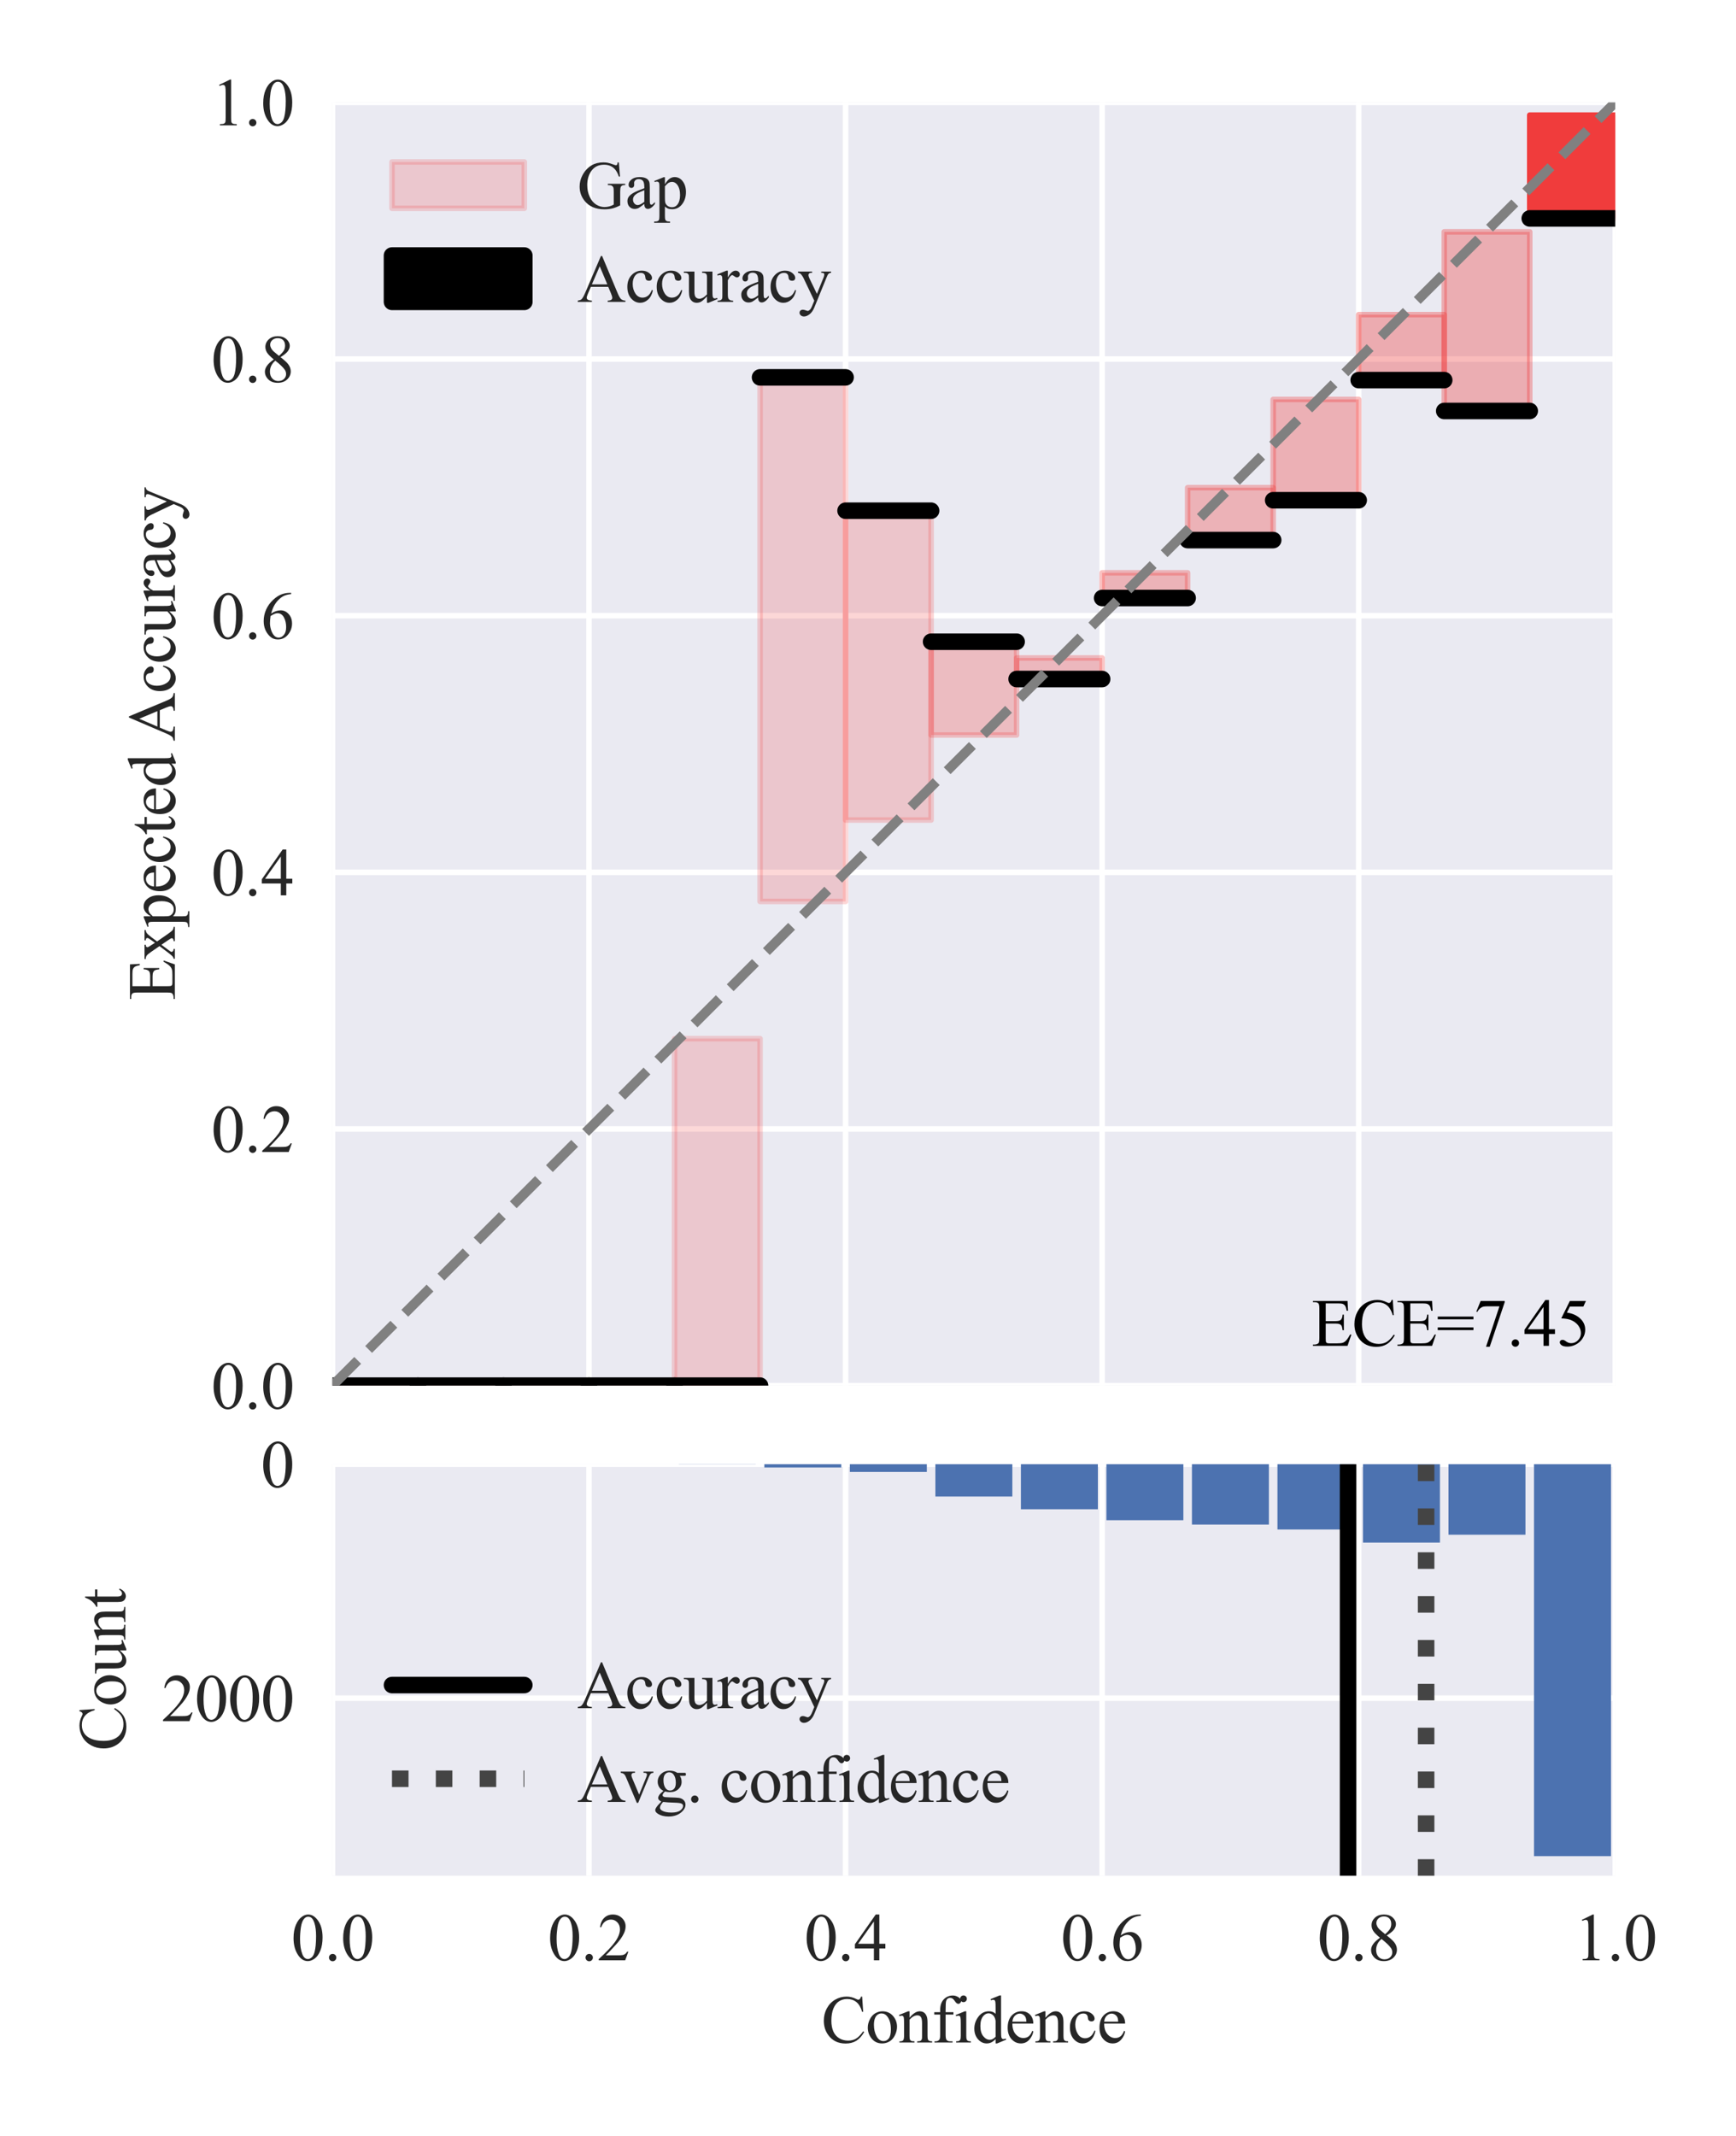 <?xml version="1.0" encoding="utf-8" standalone="no"?>
<!DOCTYPE svg PUBLIC "-//W3C//DTD SVG 1.1//EN"
  "http://www.w3.org/Graphics/SVG/1.1/DTD/svg11.dtd">
<svg height="387.302pt" version="1.1" viewBox="0 0 314.869 387.302" width="314.869pt" xmlns="http://www.w3.org/2000/svg" xmlns:xlink="http://www.w3.org/1999/xlink">
 <defs>
  <style type="text/css">*{stroke-linecap:butt;stroke-linejoin:round;}</style>
 </defs>
 <g id="figure_1">
  <g id="patch_1">
   <path d="M 0 387.302 
L 314.869 387.302 
L 314.869 0 
L 0 0 
z
" style="fill:#ffffff;"/>
  </g>
  <g id="axes_1">
   <g id="patch_2">
    <path d="M 60.299 251.236 
L 292.969 251.236 
L 292.969 18.566 
L 60.299 18.566 
z
" style="fill:#eaeaf2;"/>
   </g>
   <g id="matplotlib.axis_1">
    <g id="xtick_1">
     <g id="line2d_1">
      <path clip-path="url(#p86e40b8d4a)" d="M 60.299 251.236 
L 60.299 18.566 
" style="fill:none;stroke:#ffffff;stroke-linecap:round;"/>
     </g>
     <g id="line2d_2"/>
    </g>
    <g id="xtick_2">
     <g id="line2d_3">
      <path clip-path="url(#p86e40b8d4a)" d="M 106.833 251.236 
L 106.833 18.566 
" style="fill:none;stroke:#ffffff;stroke-linecap:round;"/>
     </g>
     <g id="line2d_4"/>
    </g>
    <g id="xtick_3">
     <g id="line2d_5">
      <path clip-path="url(#p86e40b8d4a)" d="M 153.367 251.236 
L 153.367 18.566 
" style="fill:none;stroke:#ffffff;stroke-linecap:round;"/>
     </g>
     <g id="line2d_6"/>
    </g>
    <g id="xtick_4">
     <g id="line2d_7">
      <path clip-path="url(#p86e40b8d4a)" d="M 199.901 251.236 
L 199.901 18.566 
" style="fill:none;stroke:#ffffff;stroke-linecap:round;"/>
     </g>
     <g id="line2d_8"/>
    </g>
    <g id="xtick_5">
     <g id="line2d_9">
      <path clip-path="url(#p86e40b8d4a)" d="M 246.435 251.236 
L 246.435 18.566 
" style="fill:none;stroke:#ffffff;stroke-linecap:round;"/>
     </g>
     <g id="line2d_10"/>
    </g>
    <g id="xtick_6">
     <g id="line2d_11">
      <path clip-path="url(#p86e40b8d4a)" d="M 292.969 251.236 
L 292.969 18.566 
" style="fill:none;stroke:#ffffff;stroke-linecap:round;"/>
     </g>
     <g id="line2d_12"/>
    </g>
   </g>
   <g id="matplotlib.axis_2">
    <g id="ytick_1">
     <g id="line2d_13">
      <path clip-path="url(#p86e40b8d4a)" d="M 60.299 251.236 
L 292.969 251.236 
" style="fill:none;stroke:#ffffff;stroke-linecap:round;"/>
     </g>
     <g id="line2d_14"/>
     <g id="text_1">
      <!-- 0.0 -->
      <g style="fill:#262626;" transform="translate(38.299 255.403)scale(0.12 -0.12)">
       <defs>
        <path d="M 231 2094 
Q 231 2819 450 3342 
Q 669 3866 1031 4122 
Q 1313 4325 1613 4325 
Q 2100 4325 2488 3828 
Q 2972 3213 2972 2159 
Q 2972 1422 2759 906 
Q 2547 391 2217 158 
Q 1888 -75 1581 -75 
Q 975 -75 572 641 
Q 231 1244 231 2094 
z
M 844 2016 
Q 844 1141 1059 588 
Q 1238 122 1591 122 
Q 1759 122 1940 273 
Q 2122 425 2216 781 
Q 2359 1319 2359 2297 
Q 2359 3022 2209 3506 
Q 2097 3866 1919 4016 
Q 1791 4119 1609 4119 
Q 1397 4119 1231 3928 
Q 1006 3669 925 3112 
Q 844 2556 844 2016 
z
" id="TimesNewRomanPSMT-30" transform="scale(0.016)"/>
        <path d="M 800 606 
Q 947 606 1047 504 
Q 1147 403 1147 259 
Q 1147 116 1045 14 
Q 944 -88 800 -88 
Q 656 -88 554 14 
Q 453 116 453 259 
Q 453 406 554 506 
Q 656 606 800 606 
z
" id="TimesNewRomanPSMT-2e" transform="scale(0.016)"/>
       </defs>
       <use xlink:href="#TimesNewRomanPSMT-30"/>
       <use x="50" xlink:href="#TimesNewRomanPSMT-2e"/>
       <use x="75" xlink:href="#TimesNewRomanPSMT-30"/>
      </g>
     </g>
    </g>
    <g id="ytick_2">
     <g id="line2d_15">
      <path clip-path="url(#p86e40b8d4a)" d="M 60.299 204.702 
L 292.969 204.702 
" style="fill:none;stroke:#ffffff;stroke-linecap:round;"/>
     </g>
     <g id="line2d_16"/>
     <g id="text_2">
      <!-- 0.2 -->
      <g style="fill:#262626;" transform="translate(38.299 208.869)scale(0.12 -0.12)">
       <defs>
        <path d="M 2934 816 
L 2638 0 
L 138 0 
L 138 116 
Q 1241 1122 1691 1759 
Q 2141 2397 2141 2925 
Q 2141 3328 1894 3587 
Q 1647 3847 1303 3847 
Q 991 3847 742 3664 
Q 494 3481 375 3128 
L 259 3128 
Q 338 3706 661 4015 
Q 984 4325 1469 4325 
Q 1984 4325 2329 3994 
Q 2675 3663 2675 3213 
Q 2675 2891 2525 2569 
Q 2294 2063 1775 1497 
Q 997 647 803 472 
L 1909 472 
Q 2247 472 2383 497 
Q 2519 522 2628 598 
Q 2738 675 2819 816 
L 2934 816 
z
" id="TimesNewRomanPSMT-32" transform="scale(0.016)"/>
       </defs>
       <use xlink:href="#TimesNewRomanPSMT-30"/>
       <use x="50" xlink:href="#TimesNewRomanPSMT-2e"/>
       <use x="75" xlink:href="#TimesNewRomanPSMT-32"/>
      </g>
     </g>
    </g>
    <g id="ytick_3">
     <g id="line2d_17">
      <path clip-path="url(#p86e40b8d4a)" d="M 60.299 158.168 
L 292.969 158.168 
" style="fill:none;stroke:#ffffff;stroke-linecap:round;"/>
     </g>
     <g id="line2d_18"/>
     <g id="text_3">
      <!-- 0.4 -->
      <g style="fill:#262626;" transform="translate(38.299 162.334)scale(0.12 -0.12)">
       <defs>
        <path d="M 2978 1563 
L 2978 1119 
L 2409 1119 
L 2409 0 
L 1894 0 
L 1894 1119 
L 100 1119 
L 100 1519 
L 2066 4325 
L 2409 4325 
L 2409 1563 
L 2978 1563 
z
M 1894 1563 
L 1894 3666 
L 406 1563 
L 1894 1563 
z
" id="TimesNewRomanPSMT-34" transform="scale(0.016)"/>
       </defs>
       <use xlink:href="#TimesNewRomanPSMT-30"/>
       <use x="50" xlink:href="#TimesNewRomanPSMT-2e"/>
       <use x="75" xlink:href="#TimesNewRomanPSMT-34"/>
      </g>
     </g>
    </g>
    <g id="ytick_4">
     <g id="line2d_19">
      <path clip-path="url(#p86e40b8d4a)" d="M 60.299 111.634 
L 292.969 111.634 
" style="fill:none;stroke:#ffffff;stroke-linecap:round;"/>
     </g>
     <g id="line2d_20"/>
     <g id="text_4">
      <!-- 0.6 -->
      <g style="fill:#262626;" transform="translate(38.299 115.8)scale(0.12 -0.12)">
       <defs>
        <path d="M 2869 4325 
L 2869 4209 
Q 2456 4169 2195 4045 
Q 1934 3922 1679 3669 
Q 1425 3416 1258 3105 
Q 1091 2794 978 2366 
Q 1428 2675 1881 2675 
Q 2316 2675 2634 2325 
Q 2953 1975 2953 1425 
Q 2953 894 2631 456 
Q 2244 -75 1606 -75 
Q 1172 -75 869 213 
Q 275 772 275 1663 
Q 275 2231 503 2743 
Q 731 3256 1154 3653 
Q 1578 4050 1965 4187 
Q 2353 4325 2688 4325 
L 2869 4325 
z
M 925 2138 
Q 869 1716 869 1456 
Q 869 1156 980 804 
Q 1091 453 1309 247 
Q 1469 100 1697 100 
Q 1969 100 2183 356 
Q 2397 613 2397 1088 
Q 2397 1622 2184 2012 
Q 1972 2403 1581 2403 
Q 1463 2403 1327 2353 
Q 1191 2303 925 2138 
z
" id="TimesNewRomanPSMT-36" transform="scale(0.016)"/>
       </defs>
       <use xlink:href="#TimesNewRomanPSMT-30"/>
       <use x="50" xlink:href="#TimesNewRomanPSMT-2e"/>
       <use x="75" xlink:href="#TimesNewRomanPSMT-36"/>
      </g>
     </g>
    </g>
    <g id="ytick_5">
     <g id="line2d_21">
      <path clip-path="url(#p86e40b8d4a)" d="M 60.299 65.1 
L 292.969 65.1 
" style="fill:none;stroke:#ffffff;stroke-linecap:round;"/>
     </g>
     <g id="line2d_22"/>
     <g id="text_5">
      <!-- 0.8 -->
      <g style="fill:#262626;" transform="translate(38.299 69.266)scale(0.12 -0.12)">
       <defs>
        <path d="M 1228 2134 
Q 725 2547 579 2797 
Q 434 3047 434 3316 
Q 434 3728 753 4026 
Q 1072 4325 1600 4325 
Q 2113 4325 2425 4047 
Q 2738 3769 2738 3413 
Q 2738 3175 2569 2928 
Q 2400 2681 1866 2347 
Q 2416 1922 2594 1678 
Q 2831 1359 2831 1006 
Q 2831 559 2490 242 
Q 2150 -75 1597 -75 
Q 994 -75 656 303 
Q 388 606 388 966 
Q 388 1247 577 1523 
Q 766 1800 1228 2134 
z
M 1719 2469 
Q 2094 2806 2194 3001 
Q 2294 3197 2294 3444 
Q 2294 3772 2109 3958 
Q 1925 4144 1606 4144 
Q 1288 4144 1088 3959 
Q 888 3775 888 3528 
Q 888 3366 970 3203 
Q 1053 3041 1206 2894 
L 1719 2469 
z
M 1375 2016 
Q 1116 1797 991 1539 
Q 866 1281 866 981 
Q 866 578 1086 336 
Q 1306 94 1647 94 
Q 1984 94 2187 284 
Q 2391 475 2391 747 
Q 2391 972 2272 1150 
Q 2050 1481 1375 2016 
z
" id="TimesNewRomanPSMT-38" transform="scale(0.016)"/>
       </defs>
       <use xlink:href="#TimesNewRomanPSMT-30"/>
       <use x="50" xlink:href="#TimesNewRomanPSMT-2e"/>
       <use x="75" xlink:href="#TimesNewRomanPSMT-38"/>
      </g>
     </g>
    </g>
    <g id="ytick_6">
     <g id="line2d_23">
      <path clip-path="url(#p86e40b8d4a)" d="M 60.299 18.566 
L 292.969 18.566 
" style="fill:none;stroke:#ffffff;stroke-linecap:round;"/>
     </g>
     <g id="line2d_24"/>
     <g id="text_6">
      <!-- 1.0 -->
      <g style="fill:#262626;" transform="translate(38.299 22.733)scale(0.12 -0.12)">
       <defs>
        <path d="M 750 3822 
L 1781 4325 
L 1884 4325 
L 1884 747 
Q 1884 391 1914 303 
Q 1944 216 2037 169 
Q 2131 122 2419 116 
L 2419 0 
L 825 0 
L 825 116 
Q 1125 122 1212 167 
Q 1300 213 1334 289 
Q 1369 366 1369 747 
L 1369 3034 
Q 1369 3497 1338 3628 
Q 1316 3728 1258 3775 
Q 1200 3822 1119 3822 
Q 1003 3822 797 3725 
L 750 3822 
z
" id="TimesNewRomanPSMT-31" transform="scale(0.016)"/>
       </defs>
       <use xlink:href="#TimesNewRomanPSMT-31"/>
       <use x="50" xlink:href="#TimesNewRomanPSMT-2e"/>
       <use x="75" xlink:href="#TimesNewRomanPSMT-30"/>
      </g>
     </g>
    </g>
    <g id="text_7">
     <!-- Expected Accuracy -->
     <g style="fill:#262626;" transform="translate(31.71 181.378)rotate(-90)scale(0.12 -0.12)">
      <defs>
       <path d="M 1338 4006 
L 1338 2331 
L 2269 2331 
Q 2631 2331 2753 2441 
Q 2916 2584 2934 2947 
L 3050 2947 
L 3050 1472 
L 2934 1472 
Q 2891 1781 2847 1869 
Q 2791 1978 2662 2040 
Q 2534 2103 2269 2103 
L 1338 2103 
L 1338 706 
Q 1338 425 1363 364 
Q 1388 303 1450 267 
Q 1513 231 1688 231 
L 2406 231 
Q 2766 231 2928 281 
Q 3091 331 3241 478 
Q 3434 672 3638 1063 
L 3763 1063 
L 3397 0 
L 131 0 
L 131 116 
L 281 116 
Q 431 116 566 188 
Q 666 238 702 338 
Q 738 438 738 747 
L 738 3500 
Q 738 3903 656 3997 
Q 544 4122 281 4122 
L 131 4122 
L 131 4238 
L 3397 4238 
L 3444 3309 
L 3322 3309 
Q 3256 3644 3176 3769 
Q 3097 3894 2941 3959 
Q 2816 4006 2500 4006 
L 1338 4006 
z
" id="TimesNewRomanPSMT-45" transform="scale(0.016)"/>
       <path d="M 84 2863 
L 1431 2863 
L 1431 2747 
Q 1303 2747 1251 2703 
Q 1200 2659 1200 2588 
Q 1200 2513 1309 2356 
Q 1344 2306 1413 2200 
L 1616 1875 
L 1850 2200 
Q 2075 2509 2075 2591 
Q 2075 2656 2022 2701 
Q 1969 2747 1850 2747 
L 1850 2863 
L 2819 2863 
L 2819 2747 
Q 2666 2738 2553 2663 
Q 2400 2556 2134 2200 
L 1744 1678 
L 2456 653 
Q 2719 275 2831 198 
Q 2944 122 3122 113 
L 3122 0 
L 1772 0 
L 1772 113 
Q 1913 113 1991 175 
Q 2050 219 2050 291 
Q 2050 363 1850 653 
L 1431 1266 
L 972 653 
Q 759 369 759 316 
Q 759 241 829 180 
Q 900 119 1041 113 
L 1041 0 
L 106 0 
L 106 113 
Q 219 128 303 191 
Q 422 281 703 653 
L 1303 1450 
L 759 2238 
Q 528 2575 401 2661 
Q 275 2747 84 2747 
L 84 2863 
z
" id="TimesNewRomanPSMT-78" transform="scale(0.016)"/>
       <path d="M -6 2578 
L 875 2934 
L 994 2934 
L 994 2266 
Q 1216 2644 1439 2795 
Q 1663 2947 1909 2947 
Q 2341 2947 2628 2609 
Q 2981 2197 2981 1534 
Q 2981 794 2556 309 
Q 2206 -88 1675 -88 
Q 1444 -88 1275 -22 
Q 1150 25 994 166 
L 994 -706 
Q 994 -1000 1030 -1079 
Q 1066 -1159 1155 -1206 
Q 1244 -1253 1478 -1253 
L 1478 -1369 
L -22 -1369 
L -22 -1253 
L 56 -1253 
Q 228 -1256 350 -1188 
Q 409 -1153 442 -1076 
Q 475 -1000 475 -688 
L 475 2019 
Q 475 2297 450 2372 
Q 425 2447 370 2484 
Q 316 2522 222 2522 
Q 147 2522 31 2478 
L -6 2578 
z
M 994 2081 
L 994 1013 
Q 994 666 1022 556 
Q 1066 375 1236 237 
Q 1406 100 1666 100 
Q 1978 100 2172 344 
Q 2425 663 2425 1241 
Q 2425 1897 2138 2250 
Q 1938 2494 1663 2494 
Q 1513 2494 1366 2419 
Q 1253 2363 994 2081 
z
" id="TimesNewRomanPSMT-70" transform="scale(0.016)"/>
       <path d="M 681 1784 
Q 678 1147 991 784 
Q 1303 422 1725 422 
Q 2006 422 2214 576 
Q 2422 731 2563 1106 
L 2659 1044 
Q 2594 616 2278 264 
Q 1963 -88 1488 -88 
Q 972 -88 605 314 
Q 238 716 238 1394 
Q 238 2128 614 2539 
Q 991 2950 1559 2950 
Q 2041 2950 2350 2633 
Q 2659 2316 2659 1784 
L 681 1784 
z
M 681 1966 
L 2006 1966 
Q 1991 2241 1941 2353 
Q 1863 2528 1708 2628 
Q 1553 2728 1384 2728 
Q 1125 2728 920 2526 
Q 716 2325 681 1966 
z
" id="TimesNewRomanPSMT-65" transform="scale(0.016)"/>
       <path d="M 2631 1088 
Q 2516 522 2178 217 
Q 1841 -88 1431 -88 
Q 944 -88 581 321 
Q 219 731 219 1428 
Q 219 2103 620 2525 
Q 1022 2947 1584 2947 
Q 2006 2947 2278 2723 
Q 2550 2500 2550 2259 
Q 2550 2141 2473 2067 
Q 2397 1994 2259 1994 
Q 2075 1994 1981 2113 
Q 1928 2178 1911 2362 
Q 1894 2547 1784 2644 
Q 1675 2738 1481 2738 
Q 1169 2738 978 2506 
Q 725 2200 725 1697 
Q 725 1184 976 792 
Q 1228 400 1656 400 
Q 1963 400 2206 609 
Q 2378 753 2541 1131 
L 2631 1088 
z
" id="TimesNewRomanPSMT-63" transform="scale(0.016)"/>
       <path d="M 1031 3803 
L 1031 2863 
L 1700 2863 
L 1700 2644 
L 1031 2644 
L 1031 788 
Q 1031 509 1111 412 
Q 1191 316 1316 316 
Q 1419 316 1516 380 
Q 1613 444 1666 569 
L 1788 569 
Q 1678 263 1478 108 
Q 1278 -47 1066 -47 
Q 922 -47 784 33 
Q 647 113 581 261 
Q 516 409 516 719 
L 516 2644 
L 63 2644 
L 63 2747 
Q 234 2816 414 2980 
Q 594 3144 734 3369 
Q 806 3488 934 3803 
L 1031 3803 
z
" id="TimesNewRomanPSMT-74" transform="scale(0.016)"/>
       <path d="M 2222 322 
Q 2013 103 1813 7 
Q 1613 -88 1381 -88 
Q 913 -88 563 304 
Q 213 697 213 1313 
Q 213 1928 600 2439 
Q 988 2950 1597 2950 
Q 1975 2950 2222 2709 
L 2222 3238 
Q 2222 3728 2198 3840 
Q 2175 3953 2125 3993 
Q 2075 4034 2000 4034 
Q 1919 4034 1784 3984 
L 1744 4094 
L 2597 4444 
L 2738 4444 
L 2738 1134 
Q 2738 631 2761 520 
Q 2784 409 2836 365 
Q 2888 322 2956 322 
Q 3041 322 3181 375 
L 3216 266 
L 2366 -88 
L 2222 -88 
L 2222 322 
z
M 2222 541 
L 2222 2016 
Q 2203 2228 2109 2403 
Q 2016 2578 1861 2667 
Q 1706 2756 1559 2756 
Q 1284 2756 1069 2509 
Q 784 2184 784 1559 
Q 784 928 1059 592 
Q 1334 256 1672 256 
Q 1956 256 2222 541 
z
" id="TimesNewRomanPSMT-64" transform="scale(0.016)"/>
       <path id="TimesNewRomanPSMT-20" transform="scale(0.016)"/>
       <path d="M 2928 1419 
L 1288 1419 
L 1000 750 
Q 894 503 894 381 
Q 894 284 986 211 
Q 1078 138 1384 116 
L 1384 0 
L 50 0 
L 50 116 
Q 316 163 394 238 
Q 553 388 747 847 
L 2238 4334 
L 2347 4334 
L 3822 809 
Q 4000 384 4145 257 
Q 4291 131 4550 116 
L 4550 0 
L 2878 0 
L 2878 116 
Q 3131 128 3220 200 
Q 3309 272 3309 375 
Q 3309 513 3184 809 
L 2928 1419 
z
M 2841 1650 
L 2122 3363 
L 1384 1650 
L 2841 1650 
z
" id="TimesNewRomanPSMT-41" transform="scale(0.016)"/>
       <path d="M 2709 2863 
L 2709 1128 
Q 2709 631 2732 520 
Q 2756 409 2807 365 
Q 2859 322 2928 322 
Q 3025 322 3147 375 
L 3191 266 
L 2334 -88 
L 2194 -88 
L 2194 519 
Q 1825 119 1631 15 
Q 1438 -88 1222 -88 
Q 981 -88 804 51 
Q 628 191 559 409 
Q 491 628 491 1028 
L 491 2306 
Q 491 2509 447 2587 
Q 403 2666 317 2708 
Q 231 2750 6 2747 
L 6 2863 
L 1009 2863 
L 1009 947 
Q 1009 547 1148 422 
Q 1288 297 1484 297 
Q 1619 297 1789 381 
Q 1959 466 2194 703 
L 2194 2325 
Q 2194 2569 2105 2655 
Q 2016 2741 1734 2747 
L 1734 2863 
L 2709 2863 
z
" id="TimesNewRomanPSMT-75" transform="scale(0.016)"/>
       <path d="M 1038 2947 
L 1038 2303 
Q 1397 2947 1775 2947 
Q 1947 2947 2059 2842 
Q 2172 2738 2172 2600 
Q 2172 2478 2090 2393 
Q 2009 2309 1897 2309 
Q 1788 2309 1652 2417 
Q 1516 2525 1450 2525 
Q 1394 2525 1328 2463 
Q 1188 2334 1038 2041 
L 1038 669 
Q 1038 431 1097 309 
Q 1138 225 1241 169 
Q 1344 113 1538 113 
L 1538 0 
L 72 0 
L 72 113 
Q 291 113 397 181 
Q 475 231 506 341 
Q 522 394 522 644 
L 522 1753 
Q 522 2253 501 2348 
Q 481 2444 426 2487 
Q 372 2531 291 2531 
Q 194 2531 72 2484 
L 41 2597 
L 906 2947 
L 1038 2947 
z
" id="TimesNewRomanPSMT-72" transform="scale(0.016)"/>
       <path d="M 1822 413 
Q 1381 72 1269 19 
Q 1100 -59 909 -59 
Q 613 -59 420 144 
Q 228 347 228 678 
Q 228 888 322 1041 
Q 450 1253 767 1440 
Q 1084 1628 1822 1897 
L 1822 2009 
Q 1822 2438 1686 2597 
Q 1550 2756 1291 2756 
Q 1094 2756 978 2650 
Q 859 2544 859 2406 
L 866 2225 
Q 866 2081 792 2003 
Q 719 1925 600 1925 
Q 484 1925 411 2006 
Q 338 2088 338 2228 
Q 338 2497 613 2722 
Q 888 2947 1384 2947 
Q 1766 2947 2009 2819 
Q 2194 2722 2281 2516 
Q 2338 2381 2338 1966 
L 2338 994 
Q 2338 584 2353 492 
Q 2369 400 2405 369 
Q 2441 338 2488 338 
Q 2538 338 2575 359 
Q 2641 400 2828 588 
L 2828 413 
Q 2478 -56 2159 -56 
Q 2006 -56 1915 50 
Q 1825 156 1822 413 
z
M 1822 616 
L 1822 1706 
Q 1350 1519 1213 1441 
Q 966 1303 859 1153 
Q 753 1003 753 825 
Q 753 600 887 451 
Q 1022 303 1197 303 
Q 1434 303 1822 616 
z
" id="TimesNewRomanPSMT-61" transform="scale(0.016)"/>
       <path d="M 38 2863 
L 1372 2863 
L 1372 2747 
L 1306 2747 
Q 1166 2747 1095 2686 
Q 1025 2625 1025 2534 
Q 1025 2413 1128 2197 
L 1825 753 
L 2466 2334 
Q 2519 2463 2519 2588 
Q 2519 2644 2497 2672 
Q 2472 2706 2419 2726 
Q 2366 2747 2231 2747 
L 2231 2863 
L 3163 2863 
L 3163 2747 
Q 3047 2734 2984 2696 
Q 2922 2659 2847 2556 
Q 2819 2513 2741 2316 
L 1575 -541 
Q 1406 -956 1132 -1168 
Q 859 -1381 606 -1381 
Q 422 -1381 303 -1275 
Q 184 -1169 184 -1031 
Q 184 -900 270 -820 
Q 356 -741 506 -741 
Q 609 -741 788 -809 
Q 913 -856 944 -856 
Q 1038 -856 1148 -759 
Q 1259 -663 1372 -384 
L 1575 113 
L 547 2272 
Q 500 2369 397 2513 
Q 319 2622 269 2659 
Q 197 2709 38 2747 
L 38 2863 
z
" id="TimesNewRomanPSMT-79" transform="scale(0.016)"/>
      </defs>
      <use xlink:href="#TimesNewRomanPSMT-45"/>
      <use x="61.084" xlink:href="#TimesNewRomanPSMT-78"/>
      <use x="111.084" xlink:href="#TimesNewRomanPSMT-70"/>
      <use x="161.084" xlink:href="#TimesNewRomanPSMT-65"/>
      <use x="205.469" xlink:href="#TimesNewRomanPSMT-63"/>
      <use x="249.854" xlink:href="#TimesNewRomanPSMT-74"/>
      <use x="277.637" xlink:href="#TimesNewRomanPSMT-65"/>
      <use x="322.021" xlink:href="#TimesNewRomanPSMT-64"/>
      <use x="372.021" xlink:href="#TimesNewRomanPSMT-20"/>
      <use x="391.521" xlink:href="#TimesNewRomanPSMT-41"/>
      <use x="463.738" xlink:href="#TimesNewRomanPSMT-63"/>
      <use x="508.123" xlink:href="#TimesNewRomanPSMT-63"/>
      <use x="552.508" xlink:href="#TimesNewRomanPSMT-75"/>
      <use x="602.508" xlink:href="#TimesNewRomanPSMT-72"/>
      <use x="635.809" xlink:href="#TimesNewRomanPSMT-61"/>
      <use x="680.193" xlink:href="#TimesNewRomanPSMT-63"/>
      <use x="724.578" xlink:href="#TimesNewRomanPSMT-79"/>
     </g>
    </g>
   </g>
   <g id="patch_3">
    <path clip-path="url(#p86e40b8d4a)" d="M 60.299 251.236 
L 75.811 251.236 
L 75.811 251.236 
L 60.299 251.236 
z
" style="fill:#f03c3c;fill-opacity:0.2;stroke:#f03c3c;stroke-linejoin:miter;stroke-opacity:0.2;"/>
   </g>
   <g id="patch_4">
    <path clip-path="url(#p86e40b8d4a)" d="M 75.811 251.236 
L 91.322 251.236 
L 91.322 251.236 
L 75.811 251.236 
z
" style="fill:#f03c3c;fill-opacity:0.2;stroke:#f03c3c;stroke-linejoin:miter;stroke-opacity:0.2;"/>
   </g>
   <g id="patch_5">
    <path clip-path="url(#p86e40b8d4a)" d="M 91.322 251.236 
L 106.833 251.236 
L 106.833 251.236 
L 91.322 251.236 
z
" style="fill:#f03c3c;fill-opacity:0.2;stroke:#f03c3c;stroke-linejoin:miter;stroke-opacity:0.2;"/>
   </g>
   <g id="patch_6">
    <path clip-path="url(#p86e40b8d4a)" d="M 106.833 251.236 
L 122.345 251.236 
L 122.345 251.236 
L 106.833 251.236 
z
" style="fill:#f03c3c;fill-opacity:0.2;stroke:#f03c3c;stroke-linejoin:miter;stroke-opacity:0.2;"/>
   </g>
   <g id="patch_7">
    <path clip-path="url(#p86e40b8d4a)" d="M 122.345 251.236 
L 137.856 251.236 
L 137.856 188.32 
L 122.345 188.32 
z
" style="fill:#f03c3c;fill-opacity:0.2;stroke:#f03c3c;stroke-linejoin:miter;stroke-opacity:0.2;"/>
   </g>
   <g id="patch_8">
    <path clip-path="url(#p86e40b8d4a)" d="M 137.856 163.448 
L 153.367 163.448 
L 153.367 68.424 
L 137.856 68.424 
z
" style="fill:#f03c3c;fill-opacity:0.207;stroke:#f03c3c;stroke-linejoin:miter;stroke-opacity:0.207;"/>
   </g>
   <g id="patch_9">
    <path clip-path="url(#p86e40b8d4a)" d="M 153.367 148.688 
L 168.879 148.688 
L 168.879 92.598 
L 153.367 92.598 
z
" style="fill:#f03c3c;fill-opacity:0.216;stroke:#f03c3c;stroke-linejoin:miter;stroke-opacity:0.216;"/>
   </g>
   <g id="patch_10">
    <path clip-path="url(#p86e40b8d4a)" d="M 168.879 133.271 
L 184.39 133.271 
L 184.39 116.355 
L 168.879 116.355 
z
" style="fill:#f03c3c;fill-opacity:0.266;stroke:#f03c3c;stroke-linejoin:miter;stroke-opacity:0.266;"/>
   </g>
   <g id="patch_11">
    <path clip-path="url(#p86e40b8d4a)" d="M 184.39 123.117 
L 199.901 123.117 
L 199.901 119.295 
L 184.39 119.295 
z
" style="fill:#f03c3c;fill-opacity:0.292;stroke:#f03c3c;stroke-linejoin:miter;stroke-opacity:0.292;"/>
   </g>
   <g id="patch_12">
    <path clip-path="url(#p86e40b8d4a)" d="M 199.901 108.428 
L 215.413 108.428 
L 215.413 103.862 
L 199.901 103.862 
z
" style="fill:#f03c3c;fill-opacity:0.314;stroke:#f03c3c;stroke-linejoin:miter;stroke-opacity:0.314;"/>
   </g>
   <g id="patch_13">
    <path clip-path="url(#p86e40b8d4a)" d="M 215.413 97.927 
L 230.924 97.927 
L 230.924 88.423 
L 215.413 88.423 
z
" style="fill:#f03c3c;fill-opacity:0.323;stroke:#f03c3c;stroke-linejoin:miter;stroke-opacity:0.323;"/>
   </g>
   <g id="patch_14">
    <path clip-path="url(#p86e40b8d4a)" d="M 230.924 90.702 
L 246.435 90.702 
L 246.435 72.426 
L 230.924 72.426 
z
" style="fill:#f03c3c;fill-opacity:0.333;stroke:#f03c3c;stroke-linejoin:miter;stroke-opacity:0.333;"/>
   </g>
   <g id="patch_15">
    <path clip-path="url(#p86e40b8d4a)" d="M 246.435 68.92 
L 261.947 68.92 
L 261.947 57.05 
L 246.435 57.05 
z
" style="fill:#f03c3c;fill-opacity:0.36;stroke:#f03c3c;stroke-linejoin:miter;stroke-opacity:0.36;"/>
   </g>
   <g id="patch_16">
    <path clip-path="url(#p86e40b8d4a)" d="M 261.947 74.515 
L 277.458 74.515 
L 277.458 42.04 
L 261.947 42.04 
z
" style="fill:#f03c3c;fill-opacity:0.344;stroke:#f03c3c;stroke-linejoin:miter;stroke-opacity:0.344;"/>
   </g>
   <g id="patch_17">
    <path clip-path="url(#p86e40b8d4a)" d="M 277.458 39.604 
L 292.969 39.604 
L 292.969 20.866 
L 277.458 20.866 
z
" style="fill:#f03c3c;stroke:#f03c3c;stroke-linejoin:miter;"/>
   </g>
   <g id="patch_18">
    <path clip-path="url(#p86e40b8d4a)" d="M 60.299 251.236 
L 75.811 251.236 
L 75.811 251.236 
L 60.299 251.236 
z
" style="stroke:#000000;stroke-linejoin:miter;stroke-width:3;"/>
   </g>
   <g id="patch_19">
    <path clip-path="url(#p86e40b8d4a)" d="M 75.811 251.236 
L 91.322 251.236 
L 91.322 251.236 
L 75.811 251.236 
z
" style="stroke:#000000;stroke-linejoin:miter;stroke-width:3;"/>
   </g>
   <g id="patch_20">
    <path clip-path="url(#p86e40b8d4a)" d="M 91.322 251.236 
L 106.833 251.236 
L 106.833 251.236 
L 91.322 251.236 
z
" style="stroke:#000000;stroke-linejoin:miter;stroke-width:3;"/>
   </g>
   <g id="patch_21">
    <path clip-path="url(#p86e40b8d4a)" d="M 106.833 251.236 
L 122.345 251.236 
L 122.345 251.236 
L 106.833 251.236 
z
" style="stroke:#000000;stroke-linejoin:miter;stroke-width:3;"/>
   </g>
   <g id="patch_22">
    <path clip-path="url(#p86e40b8d4a)" d="M 122.345 251.236 
L 137.856 251.236 
L 137.856 251.236 
L 122.345 251.236 
z
" style="stroke:#000000;stroke-linejoin:miter;stroke-width:3;"/>
   </g>
   <g id="patch_23">
    <path clip-path="url(#p86e40b8d4a)" d="M 137.856 68.424 
L 153.367 68.424 
L 153.367 68.424 
L 137.856 68.424 
z
" style="stroke:#000000;stroke-linejoin:miter;stroke-width:3;"/>
   </g>
   <g id="patch_24">
    <path clip-path="url(#p86e40b8d4a)" d="M 153.367 92.598 
L 168.879 92.598 
L 168.879 92.598 
L 153.367 92.598 
z
" style="stroke:#000000;stroke-linejoin:miter;stroke-width:3;"/>
   </g>
   <g id="patch_25">
    <path clip-path="url(#p86e40b8d4a)" d="M 168.879 116.355 
L 184.39 116.355 
L 184.39 116.355 
L 168.879 116.355 
z
" style="stroke:#000000;stroke-linejoin:miter;stroke-width:3;"/>
   </g>
   <g id="patch_26">
    <path clip-path="url(#p86e40b8d4a)" d="M 184.39 123.117 
L 199.901 123.117 
L 199.901 123.117 
L 184.39 123.117 
z
" style="stroke:#000000;stroke-linejoin:miter;stroke-width:3;"/>
   </g>
   <g id="patch_27">
    <path clip-path="url(#p86e40b8d4a)" d="M 199.901 108.428 
L 215.413 108.428 
L 215.413 108.428 
L 199.901 108.428 
z
" style="stroke:#000000;stroke-linejoin:miter;stroke-width:3;"/>
   </g>
   <g id="patch_28">
    <path clip-path="url(#p86e40b8d4a)" d="M 215.413 97.927 
L 230.924 97.927 
L 230.924 97.927 
L 215.413 97.927 
z
" style="stroke:#000000;stroke-linejoin:miter;stroke-width:3;"/>
   </g>
   <g id="patch_29">
    <path clip-path="url(#p86e40b8d4a)" d="M 230.924 90.702 
L 246.435 90.702 
L 246.435 90.702 
L 230.924 90.702 
z
" style="stroke:#000000;stroke-linejoin:miter;stroke-width:3;"/>
   </g>
   <g id="patch_30">
    <path clip-path="url(#p86e40b8d4a)" d="M 246.435 68.92 
L 261.947 68.92 
L 261.947 68.92 
L 246.435 68.92 
z
" style="stroke:#000000;stroke-linejoin:miter;stroke-width:3;"/>
   </g>
   <g id="patch_31">
    <path clip-path="url(#p86e40b8d4a)" d="M 261.947 74.515 
L 277.458 74.515 
L 277.458 74.515 
L 261.947 74.515 
z
" style="stroke:#000000;stroke-linejoin:miter;stroke-width:3;"/>
   </g>
   <g id="patch_32">
    <path clip-path="url(#p86e40b8d4a)" d="M 277.458 39.604 
L 292.969 39.604 
L 292.969 39.604 
L 277.458 39.604 
z
" style="stroke:#000000;stroke-linejoin:miter;stroke-width:3;"/>
   </g>
   <g id="line2d_25">
    <path clip-path="url(#p86e40b8d4a)" d="M 60.299 251.236 
L 292.969 18.566 
" style="fill:none;stroke:#808080;stroke-dasharray:6.475,2.8;stroke-dashoffset:0;stroke-width:1.75;"/>
   </g>
   <g id="patch_33">
    <path d="M 60.299 251.236 
L 60.299 18.566 
" style="fill:none;"/>
   </g>
   <g id="patch_34">
    <path d="M 292.969 251.236 
L 292.969 18.566 
" style="fill:none;"/>
   </g>
   <g id="patch_35">
    <path d="M 60.299 251.236 
L 292.969 251.236 
" style="fill:none;"/>
   </g>
   <g id="patch_36">
    <path d="M 60.299 18.566 
L 292.969 18.566 
" style="fill:none;"/>
   </g>
   <g id="text_8">
    <!-- ECE=7.45 -->
    <g transform="translate(237.886 244.016)scale(0.12 -0.12)">
     <defs>
      <path d="M 3853 4334 
L 3950 2894 
L 3853 2894 
Q 3659 3541 3300 3825 
Q 2941 4109 2438 4109 
Q 2016 4109 1675 3895 
Q 1334 3681 1139 3212 
Q 944 2744 944 2047 
Q 944 1472 1128 1050 
Q 1313 628 1683 403 
Q 2053 178 2528 178 
Q 2941 178 3256 354 
Q 3572 531 3950 1056 
L 4047 994 
Q 3728 428 3303 165 
Q 2878 -97 2294 -97 
Q 1241 -97 663 684 
Q 231 1266 231 2053 
Q 231 2688 515 3219 
Q 800 3750 1298 4042 
Q 1797 4334 2388 4334 
Q 2847 4334 3294 4109 
Q 3425 4041 3481 4041 
Q 3566 4041 3628 4100 
Q 3709 4184 3744 4334 
L 3853 4334 
z
" id="TimesNewRomanPSMT-43" transform="scale(0.016)"/>
      <path d="M 116 2759 
L 3488 2759 
L 3488 2503 
L 116 2503 
L 116 2759 
z
M 116 1741 
L 3488 1741 
L 3488 1484 
L 116 1484 
L 116 1741 
z
" id="TimesNewRomanPSMT-3d" transform="scale(0.016)"/>
      <path d="M 644 4238 
L 2916 4238 
L 2916 4119 
L 1503 -88 
L 1153 -88 
L 2419 3728 
L 1253 3728 
Q 900 3728 750 3644 
Q 488 3500 328 3200 
L 238 3234 
L 644 4238 
z
" id="TimesNewRomanPSMT-37" transform="scale(0.016)"/>
      <path d="M 2778 4238 
L 2534 3706 
L 1259 3706 
L 981 3138 
Q 1809 3016 2294 2522 
Q 2709 2097 2709 1522 
Q 2709 1188 2573 903 
Q 2438 619 2231 419 
Q 2025 219 1772 97 
Q 1413 -75 1034 -75 
Q 653 -75 479 54 
Q 306 184 306 341 
Q 306 428 378 495 
Q 450 563 559 563 
Q 641 563 702 538 
Q 763 513 909 409 
Q 1144 247 1384 247 
Q 1750 247 2026 523 
Q 2303 800 2303 1197 
Q 2303 1581 2056 1914 
Q 1809 2247 1375 2428 
Q 1034 2569 447 2591 
L 1259 4238 
L 2778 4238 
z
" id="TimesNewRomanPSMT-35" transform="scale(0.016)"/>
     </defs>
     <use xlink:href="#TimesNewRomanPSMT-45"/>
     <use x="61.084" xlink:href="#TimesNewRomanPSMT-43"/>
     <use x="127.783" xlink:href="#TimesNewRomanPSMT-45"/>
     <use x="188.867" xlink:href="#TimesNewRomanPSMT-3d"/>
     <use x="245.264" xlink:href="#TimesNewRomanPSMT-37"/>
     <use x="295.264" xlink:href="#TimesNewRomanPSMT-2e"/>
     <use x="320.264" xlink:href="#TimesNewRomanPSMT-34"/>
     <use x="370.264" xlink:href="#TimesNewRomanPSMT-35"/>
    </g>
   </g>
   <g id="legend_1">
    <g id="patch_37">
     <path d="M 71.099 37.766 
L 95.099 37.766 
L 95.099 29.366 
L 71.099 29.366 
z
" style="fill:#f03c3c;fill-opacity:0.2;stroke:#f03c3c;stroke-linejoin:miter;stroke-opacity:0.2;"/>
    </g>
    <g id="text_9">
     <!-- Gap -->
     <g style="fill:#262626;" transform="translate(104.699 37.766)scale(0.12 -0.12)">
      <defs>
       <path d="M 3928 4334 
L 4038 2997 
L 3928 2997 
Q 3763 3497 3500 3750 
Q 3122 4116 2528 4116 
Q 1719 4116 1297 3475 
Q 944 2934 944 2188 
Q 944 1581 1178 1081 
Q 1413 581 1792 348 
Q 2172 116 2572 116 
Q 2806 116 3025 175 
Q 3244 234 3447 350 
L 3447 1575 
Q 3447 1894 3398 1992 
Q 3350 2091 3248 2142 
Q 3147 2194 2891 2194 
L 2891 2313 
L 4531 2313 
L 4531 2194 
L 4453 2194 
Q 4209 2194 4119 2031 
Q 4056 1916 4056 1575 
L 4056 278 
Q 3697 84 3347 -6 
Q 2997 -97 2569 -97 
Q 1341 -97 703 691 
Q 225 1281 225 2053 
Q 225 2613 494 3125 
Q 813 3734 1369 4063 
Q 1834 4334 2469 4334 
Q 2700 4334 2889 4296 
Q 3078 4259 3425 4131 
Q 3600 4066 3659 4066 
Q 3719 4066 3761 4120 
Q 3803 4175 3813 4334 
L 3928 4334 
z
" id="TimesNewRomanPSMT-47" transform="scale(0.016)"/>
      </defs>
      <use xlink:href="#TimesNewRomanPSMT-47"/>
      <use x="72.217" xlink:href="#TimesNewRomanPSMT-61"/>
      <use x="116.602" xlink:href="#TimesNewRomanPSMT-70"/>
     </g>
    </g>
    <g id="patch_38">
     <path d="M 71.099 54.733 
L 95.099 54.733 
L 95.099 46.333 
L 71.099 46.333 
z
" style="stroke:#000000;stroke-linejoin:miter;stroke-width:3;"/>
    </g>
    <g id="text_10">
     <!-- Accuracy -->
     <g style="fill:#262626;" transform="translate(104.699 54.733)scale(0.12 -0.12)">
      <use xlink:href="#TimesNewRomanPSMT-41"/>
      <use x="72.217" xlink:href="#TimesNewRomanPSMT-63"/>
      <use x="116.602" xlink:href="#TimesNewRomanPSMT-63"/>
      <use x="160.986" xlink:href="#TimesNewRomanPSMT-75"/>
      <use x="210.986" xlink:href="#TimesNewRomanPSMT-72"/>
      <use x="244.287" xlink:href="#TimesNewRomanPSMT-61"/>
      <use x="288.672" xlink:href="#TimesNewRomanPSMT-63"/>
      <use x="333.057" xlink:href="#TimesNewRomanPSMT-79"/>
     </g>
    </g>
   </g>
  </g>
  <g id="axes_2">
   <g id="patch_39">
    <path d="M 60.299 340.103 
L 292.969 340.103 
L 292.969 265.484 
L 60.299 265.484 
z
" style="fill:#eaeaf2;"/>
   </g>
   <g id="matplotlib.axis_3">
    <g id="xtick_7">
     <g id="line2d_26">
      <path clip-path="url(#p0ac66422ea)" d="M 60.299 340.103 
L 60.299 265.484 
" style="fill:none;stroke:#ffffff;stroke-linecap:round;"/>
     </g>
     <g id="line2d_27"/>
     <g id="text_11">
      <!-- 0.0 -->
      <g style="fill:#262626;" transform="translate(52.799 355.436)scale(0.12 -0.12)">
       <use xlink:href="#TimesNewRomanPSMT-30"/>
       <use x="50" xlink:href="#TimesNewRomanPSMT-2e"/>
       <use x="75" xlink:href="#TimesNewRomanPSMT-30"/>
      </g>
     </g>
    </g>
    <g id="xtick_8">
     <g id="line2d_28">
      <path clip-path="url(#p0ac66422ea)" d="M 106.833 340.103 
L 106.833 265.484 
" style="fill:none;stroke:#ffffff;stroke-linecap:round;"/>
     </g>
     <g id="line2d_29"/>
     <g id="text_12">
      <!-- 0.2 -->
      <g style="fill:#262626;" transform="translate(99.333 355.436)scale(0.12 -0.12)">
       <use xlink:href="#TimesNewRomanPSMT-30"/>
       <use x="50" xlink:href="#TimesNewRomanPSMT-2e"/>
       <use x="75" xlink:href="#TimesNewRomanPSMT-32"/>
      </g>
     </g>
    </g>
    <g id="xtick_9">
     <g id="line2d_30">
      <path clip-path="url(#p0ac66422ea)" d="M 153.367 340.103 
L 153.367 265.484 
" style="fill:none;stroke:#ffffff;stroke-linecap:round;"/>
     </g>
     <g id="line2d_31"/>
     <g id="text_13">
      <!-- 0.4 -->
      <g style="fill:#262626;" transform="translate(145.867 355.436)scale(0.12 -0.12)">
       <use xlink:href="#TimesNewRomanPSMT-30"/>
       <use x="50" xlink:href="#TimesNewRomanPSMT-2e"/>
       <use x="75" xlink:href="#TimesNewRomanPSMT-34"/>
      </g>
     </g>
    </g>
    <g id="xtick_10">
     <g id="line2d_32">
      <path clip-path="url(#p0ac66422ea)" d="M 199.901 340.103 
L 199.901 265.484 
" style="fill:none;stroke:#ffffff;stroke-linecap:round;"/>
     </g>
     <g id="line2d_33"/>
     <g id="text_14">
      <!-- 0.6 -->
      <g style="fill:#262626;" transform="translate(192.401 355.436)scale(0.12 -0.12)">
       <use xlink:href="#TimesNewRomanPSMT-30"/>
       <use x="50" xlink:href="#TimesNewRomanPSMT-2e"/>
       <use x="75" xlink:href="#TimesNewRomanPSMT-36"/>
      </g>
     </g>
    </g>
    <g id="xtick_11">
     <g id="line2d_34">
      <path clip-path="url(#p0ac66422ea)" d="M 246.435 340.103 
L 246.435 265.484 
" style="fill:none;stroke:#ffffff;stroke-linecap:round;"/>
     </g>
     <g id="line2d_35"/>
     <g id="text_15">
      <!-- 0.8 -->
      <g style="fill:#262626;" transform="translate(238.935 355.436)scale(0.12 -0.12)">
       <use xlink:href="#TimesNewRomanPSMT-30"/>
       <use x="50" xlink:href="#TimesNewRomanPSMT-2e"/>
       <use x="75" xlink:href="#TimesNewRomanPSMT-38"/>
      </g>
     </g>
    </g>
    <g id="xtick_12">
     <g id="line2d_36">
      <path clip-path="url(#p0ac66422ea)" d="M 292.969 340.103 
L 292.969 265.484 
" style="fill:none;stroke:#ffffff;stroke-linecap:round;"/>
     </g>
     <g id="line2d_37"/>
     <g id="text_16">
      <!-- 1.0 -->
      <g style="fill:#262626;" transform="translate(285.469 355.436)scale(0.12 -0.12)">
       <use xlink:href="#TimesNewRomanPSMT-31"/>
       <use x="50" xlink:href="#TimesNewRomanPSMT-2e"/>
       <use x="75" xlink:href="#TimesNewRomanPSMT-30"/>
      </g>
     </g>
    </g>
    <g id="text_17">
     <!-- Confidence -->
     <g style="fill:#262626;" transform="translate(148.977 370.335)scale(0.12 -0.12)">
      <defs>
       <path d="M 1600 2947 
Q 2250 2947 2644 2453 
Q 2978 2031 2978 1484 
Q 2978 1100 2793 706 
Q 2609 313 2286 112 
Q 1963 -88 1566 -88 
Q 919 -88 538 428 
Q 216 863 216 1403 
Q 216 1797 411 2186 
Q 606 2575 925 2761 
Q 1244 2947 1600 2947 
z
M 1503 2744 
Q 1338 2744 1170 2645 
Q 1003 2547 900 2300 
Q 797 2053 797 1666 
Q 797 1041 1045 587 
Q 1294 134 1700 134 
Q 2003 134 2200 384 
Q 2397 634 2397 1244 
Q 2397 2006 2069 2444 
Q 1847 2744 1503 2744 
z
" id="TimesNewRomanPSMT-6f" transform="scale(0.016)"/>
       <path d="M 1034 2341 
Q 1538 2947 1994 2947 
Q 2228 2947 2397 2830 
Q 2566 2713 2666 2444 
Q 2734 2256 2734 1869 
L 2734 647 
Q 2734 375 2778 278 
Q 2813 200 2889 156 
Q 2966 113 3172 113 
L 3172 0 
L 1756 0 
L 1756 113 
L 1816 113 
Q 2016 113 2095 173 
Q 2175 234 2206 353 
Q 2219 400 2219 647 
L 2219 1819 
Q 2219 2209 2117 2386 
Q 2016 2563 1775 2563 
Q 1403 2563 1034 2156 
L 1034 647 
Q 1034 356 1069 288 
Q 1113 197 1189 155 
Q 1266 113 1500 113 
L 1500 0 
L 84 0 
L 84 113 
L 147 113 
Q 366 113 442 223 
Q 519 334 519 647 
L 519 1709 
Q 519 2225 495 2337 
Q 472 2450 423 2490 
Q 375 2531 294 2531 
Q 206 2531 84 2484 
L 38 2597 
L 900 2947 
L 1034 2947 
L 1034 2341 
z
" id="TimesNewRomanPSMT-6e" transform="scale(0.016)"/>
       <path d="M 1319 2638 
L 1319 756 
Q 1319 356 1406 250 
Q 1522 113 1716 113 
L 1975 113 
L 1975 0 
L 266 0 
L 266 113 
L 394 113 
Q 519 113 622 175 
Q 725 238 764 344 
Q 803 450 803 756 
L 803 2638 
L 247 2638 
L 247 2863 
L 803 2863 
L 803 3050 
Q 803 3478 940 3775 
Q 1078 4072 1361 4255 
Q 1644 4438 1997 4438 
Q 2325 4438 2600 4225 
Q 2781 4084 2781 3909 
Q 2781 3816 2700 3733 
Q 2619 3650 2525 3650 
Q 2453 3650 2373 3701 
Q 2294 3753 2178 3923 
Q 2063 4094 1966 4153 
Q 1869 4213 1750 4213 
Q 1606 4213 1506 4136 
Q 1406 4059 1362 3898 
Q 1319 3738 1319 3069 
L 1319 2863 
L 2056 2863 
L 2056 2638 
L 1319 2638 
z
" id="TimesNewRomanPSMT-66" transform="scale(0.016)"/>
       <path d="M 928 4444 
Q 1059 4444 1151 4351 
Q 1244 4259 1244 4128 
Q 1244 3997 1151 3903 
Q 1059 3809 928 3809 
Q 797 3809 703 3903 
Q 609 3997 609 4128 
Q 609 4259 701 4351 
Q 794 4444 928 4444 
z
M 1188 2947 
L 1188 647 
Q 1188 378 1227 289 
Q 1266 200 1342 156 
Q 1419 113 1622 113 
L 1622 0 
L 231 0 
L 231 113 
Q 441 113 512 153 
Q 584 194 626 287 
Q 669 381 669 647 
L 669 1750 
Q 669 2216 641 2353 
Q 619 2453 572 2492 
Q 525 2531 444 2531 
Q 356 2531 231 2484 
L 188 2597 
L 1050 2947 
L 1188 2947 
z
" id="TimesNewRomanPSMT-69" transform="scale(0.016)"/>
      </defs>
      <use xlink:href="#TimesNewRomanPSMT-43"/>
      <use x="66.699" xlink:href="#TimesNewRomanPSMT-6f"/>
      <use x="116.699" xlink:href="#TimesNewRomanPSMT-6e"/>
      <use x="166.699" xlink:href="#TimesNewRomanPSMT-66"/>
      <use x="200" xlink:href="#TimesNewRomanPSMT-69"/>
      <use x="227.783" xlink:href="#TimesNewRomanPSMT-64"/>
      <use x="277.783" xlink:href="#TimesNewRomanPSMT-65"/>
      <use x="322.168" xlink:href="#TimesNewRomanPSMT-6e"/>
      <use x="372.168" xlink:href="#TimesNewRomanPSMT-63"/>
      <use x="416.553" xlink:href="#TimesNewRomanPSMT-65"/>
     </g>
    </g>
   </g>
   <g id="matplotlib.axis_4">
    <g id="ytick_7">
     <g id="line2d_38">
      <path clip-path="url(#p0ac66422ea)" d="M 60.299 307.899 
L 292.969 307.899 
" style="fill:none;stroke:#ffffff;stroke-linecap:round;"/>
     </g>
     <g id="line2d_39"/>
     <g id="text_18">
      <!-- 2000 -->
      <g style="fill:#262626;" transform="translate(29.299 312.065)scale(0.12 -0.12)">
       <use xlink:href="#TimesNewRomanPSMT-32"/>
       <use x="50" xlink:href="#TimesNewRomanPSMT-30"/>
       <use x="100" xlink:href="#TimesNewRomanPSMT-30"/>
       <use x="150" xlink:href="#TimesNewRomanPSMT-30"/>
      </g>
     </g>
    </g>
    <g id="ytick_8">
     <g id="line2d_40">
      <path clip-path="url(#p0ac66422ea)" d="M 60.299 265.484 
L 292.969 265.484 
" style="fill:none;stroke:#ffffff;stroke-linecap:round;"/>
     </g>
     <g id="line2d_41"/>
     <g id="text_19">
      <!-- 0 -->
      <g style="fill:#262626;" transform="translate(47.299 269.651)scale(0.12 -0.12)">
       <use xlink:href="#TimesNewRomanPSMT-30"/>
      </g>
     </g>
    </g>
    <g id="text_20">
     <!-- Count -->
     <g style="fill:#262626;" transform="translate(22.733 317.463)rotate(-90)scale(0.12 -0.12)">
      <use xlink:href="#TimesNewRomanPSMT-43"/>
      <use x="66.699" xlink:href="#TimesNewRomanPSMT-6f"/>
      <use x="116.699" xlink:href="#TimesNewRomanPSMT-75"/>
      <use x="166.699" xlink:href="#TimesNewRomanPSMT-6e"/>
      <use x="216.699" xlink:href="#TimesNewRomanPSMT-74"/>
     </g>
    </g>
   </g>
   <g id="patch_40">
    <path clip-path="url(#p0ac66422ea)" d="M 61.075 265.484 
L 75.035 265.484 
L 75.035 265.484 
L 61.075 265.484 
z
" style="fill:#4c72b0;"/>
   </g>
   <g id="patch_41">
    <path clip-path="url(#p0ac66422ea)" d="M 76.586 265.484 
L 90.546 265.484 
L 90.546 265.484 
L 76.586 265.484 
z
" style="fill:#4c72b0;"/>
   </g>
   <g id="patch_42">
    <path clip-path="url(#p0ac66422ea)" d="M 92.098 265.484 
L 106.058 265.484 
L 106.058 265.484 
L 92.098 265.484 
z
" style="fill:#4c72b0;"/>
   </g>
   <g id="patch_43">
    <path clip-path="url(#p0ac66422ea)" d="M 107.609 265.484 
L 121.569 265.484 
L 121.569 265.484 
L 107.609 265.484 
z
" style="fill:#4c72b0;"/>
   </g>
   <g id="patch_44">
    <path clip-path="url(#p0ac66422ea)" d="M 123.12 265.484 
L 137.08 265.484 
L 137.08 265.506 
L 123.12 265.506 
z
" style="fill:#4c72b0;"/>
   </g>
   <g id="patch_45">
    <path clip-path="url(#p0ac66422ea)" d="M 138.632 265.484 
L 152.592 265.484 
L 152.592 266.078 
L 138.632 266.078 
z
" style="fill:#4c72b0;"/>
   </g>
   <g id="patch_46">
    <path clip-path="url(#p0ac66422ea)" d="M 154.143 265.484 
L 168.103 265.484 
L 168.103 266.884 
L 154.143 266.884 
z
" style="fill:#4c72b0;"/>
   </g>
   <g id="patch_47">
    <path clip-path="url(#p0ac66422ea)" d="M 169.654 265.484 
L 183.614 265.484 
L 183.614 271.338 
L 169.654 271.338 
z
" style="fill:#4c72b0;"/>
   </g>
   <g id="patch_48">
    <path clip-path="url(#p0ac66422ea)" d="M 185.166 265.484 
L 199.126 265.484 
L 199.126 273.649 
L 185.166 273.649 
z
" style="fill:#4c72b0;"/>
   </g>
   <g id="patch_49">
    <path clip-path="url(#p0ac66422ea)" d="M 200.677 265.484 
L 214.637 265.484 
L 214.637 275.643 
L 200.677 275.643 
z
" style="fill:#4c72b0;"/>
   </g>
   <g id="patch_50">
    <path clip-path="url(#p0ac66422ea)" d="M 216.188 265.484 
L 230.148 265.484 
L 230.148 276.427 
L 216.188 276.427 
z
" style="fill:#4c72b0;"/>
   </g>
   <g id="patch_51">
    <path clip-path="url(#p0ac66422ea)" d="M 231.7 265.484 
L 245.66 265.484 
L 245.66 277.318 
L 231.7 277.318 
z
" style="fill:#4c72b0;"/>
   </g>
   <g id="patch_52">
    <path clip-path="url(#p0ac66422ea)" d="M 247.211 265.484 
L 261.171 265.484 
L 261.171 279.693 
L 247.211 279.693 
z
" style="fill:#4c72b0;"/>
   </g>
   <g id="patch_53">
    <path clip-path="url(#p0ac66422ea)" d="M 262.722 265.484 
L 276.682 265.484 
L 276.682 278.272 
L 262.722 278.272 
z
" style="fill:#4c72b0;"/>
   </g>
   <g id="patch_54">
    <path clip-path="url(#p0ac66422ea)" d="M 278.234 265.484 
L 292.194 265.484 
L 292.194 336.55 
L 278.234 336.55 
z
" style="fill:#4c72b0;"/>
   </g>
   <g id="line2d_42">
    <path clip-path="url(#p0ac66422ea)" d="M 244.509 340.103 
L 244.509 265.484 
" style="fill:none;stroke:#000000;stroke-linecap:round;stroke-width:3;"/>
   </g>
   <g id="line2d_43">
    <path clip-path="url(#p0ac66422ea)" d="M 258.662 340.103 
L 258.662 265.484 
" style="fill:none;stroke:#444444;stroke-dasharray:3,4.95;stroke-dashoffset:0;stroke-width:3;"/>
   </g>
   <g id="patch_55">
    <path d="M 60.299 340.103 
L 60.299 265.484 
" style="fill:none;"/>
   </g>
   <g id="patch_56">
    <path d="M 292.969 340.103 
L 292.969 265.484 
" style="fill:none;"/>
   </g>
   <g id="patch_57">
    <path d="M 60.299 340.103 
L 292.969 340.103 
" style="fill:none;"/>
   </g>
   <g id="patch_58">
    <path d="M 60.299 265.484 
L 292.969 265.484 
" style="fill:none;"/>
   </g>
   <g id="legend_2">
    <g id="line2d_44">
     <path d="M 71.099 305.525 
L 95.099 305.525 
" style="fill:none;stroke:#000000;stroke-linecap:round;stroke-width:3;"/>
    </g>
    <g id="line2d_45"/>
    <g id="text_21">
     <!-- Accuracy -->
     <g style="fill:#262626;" transform="translate(104.699 309.725)scale(0.12 -0.12)">
      <use xlink:href="#TimesNewRomanPSMT-41"/>
      <use x="72.217" xlink:href="#TimesNewRomanPSMT-63"/>
      <use x="116.602" xlink:href="#TimesNewRomanPSMT-63"/>
      <use x="160.986" xlink:href="#TimesNewRomanPSMT-75"/>
      <use x="210.986" xlink:href="#TimesNewRomanPSMT-72"/>
      <use x="244.287" xlink:href="#TimesNewRomanPSMT-61"/>
      <use x="288.672" xlink:href="#TimesNewRomanPSMT-63"/>
      <use x="333.057" xlink:href="#TimesNewRomanPSMT-79"/>
     </g>
    </g>
    <g id="line2d_46">
     <path d="M 71.099 322.514 
L 95.099 322.514 
" style="fill:none;stroke:#444444;stroke-dasharray:3,4.95;stroke-dashoffset:0;stroke-width:3;"/>
    </g>
    <g id="line2d_47"/>
    <g id="text_22">
     <!-- Avg. confidence -->
     <g style="fill:#262626;" transform="translate(104.699 326.714)scale(0.12 -0.12)">
      <defs>
       <path d="M 53 2863 
L 1400 2863 
L 1400 2747 
L 1313 2747 
Q 1191 2747 1127 2687 
Q 1063 2628 1063 2528 
Q 1063 2419 1128 2269 
L 1794 688 
L 2463 2328 
Q 2534 2503 2534 2594 
Q 2534 2638 2509 2666 
Q 2475 2713 2422 2730 
Q 2369 2747 2206 2747 
L 2206 2863 
L 3141 2863 
L 3141 2747 
Q 2978 2734 2916 2681 
Q 2806 2588 2719 2369 
L 1703 -88 
L 1575 -88 
L 553 2328 
Q 484 2497 421 2570 
Q 359 2644 263 2694 
Q 209 2722 53 2747 
L 53 2863 
z
" id="TimesNewRomanPSMT-76" transform="scale(0.016)"/>
       <path d="M 966 1044 
Q 703 1172 562 1401 
Q 422 1631 422 1909 
Q 422 2334 742 2640 
Q 1063 2947 1563 2947 
Q 1972 2947 2272 2747 
L 2878 2747 
Q 3013 2747 3034 2739 
Q 3056 2731 3066 2713 
Q 3084 2684 3084 2613 
Q 3084 2531 3069 2500 
Q 3059 2484 3036 2475 
Q 3013 2466 2878 2466 
L 2506 2466 
Q 2681 2241 2681 1891 
Q 2681 1491 2375 1206 
Q 2069 922 1553 922 
Q 1341 922 1119 984 
Q 981 866 932 777 
Q 884 688 884 625 
Q 884 572 936 522 
Q 988 472 1138 450 
Q 1225 438 1575 428 
Q 2219 413 2409 384 
Q 2700 344 2873 169 
Q 3047 -6 3047 -263 
Q 3047 -616 2716 -925 
Q 2228 -1381 1444 -1381 
Q 841 -1381 425 -1109 
Q 191 -953 191 -784 
Q 191 -709 225 -634 
Q 278 -519 444 -313 
Q 466 -284 763 25 
Q 600 122 533 198 
Q 466 275 466 372 
Q 466 481 555 628 
Q 644 775 966 1044 
z
M 1509 2797 
Q 1278 2797 1122 2612 
Q 966 2428 966 2047 
Q 966 1553 1178 1281 
Q 1341 1075 1591 1075 
Q 1828 1075 1981 1253 
Q 2134 1431 2134 1813 
Q 2134 2309 1919 2591 
Q 1759 2797 1509 2797 
z
M 934 0 
Q 788 -159 713 -296 
Q 638 -434 638 -550 
Q 638 -700 819 -813 
Q 1131 -1006 1722 -1006 
Q 2284 -1006 2551 -807 
Q 2819 -609 2819 -384 
Q 2819 -222 2659 -153 
Q 2497 -84 2016 -72 
Q 1313 -53 934 0 
z
" id="TimesNewRomanPSMT-67" transform="scale(0.016)"/>
      </defs>
      <use xlink:href="#TimesNewRomanPSMT-41"/>
      <use x="64.842" xlink:href="#TimesNewRomanPSMT-76"/>
      <use x="114.842" xlink:href="#TimesNewRomanPSMT-67"/>
      <use x="164.842" xlink:href="#TimesNewRomanPSMT-2e"/>
      <use x="189.842" xlink:href="#TimesNewRomanPSMT-20"/>
      <use x="214.842" xlink:href="#TimesNewRomanPSMT-63"/>
      <use x="259.227" xlink:href="#TimesNewRomanPSMT-6f"/>
      <use x="309.227" xlink:href="#TimesNewRomanPSMT-6e"/>
      <use x="359.227" xlink:href="#TimesNewRomanPSMT-66"/>
      <use x="392.527" xlink:href="#TimesNewRomanPSMT-69"/>
      <use x="420.311" xlink:href="#TimesNewRomanPSMT-64"/>
      <use x="470.311" xlink:href="#TimesNewRomanPSMT-65"/>
      <use x="514.695" xlink:href="#TimesNewRomanPSMT-6e"/>
      <use x="564.695" xlink:href="#TimesNewRomanPSMT-63"/>
      <use x="609.08" xlink:href="#TimesNewRomanPSMT-65"/>
     </g>
    </g>
   </g>
  </g>
 </g>
 <defs>
  <clipPath id="p86e40b8d4a">
   <rect height="232.67" width="232.67" x="60.299" y="18.566"/>
  </clipPath>
  <clipPath id="p0ac66422ea">
   <rect height="74.619" width="232.67" x="60.299" y="265.484"/>
  </clipPath>
 </defs>
</svg>
